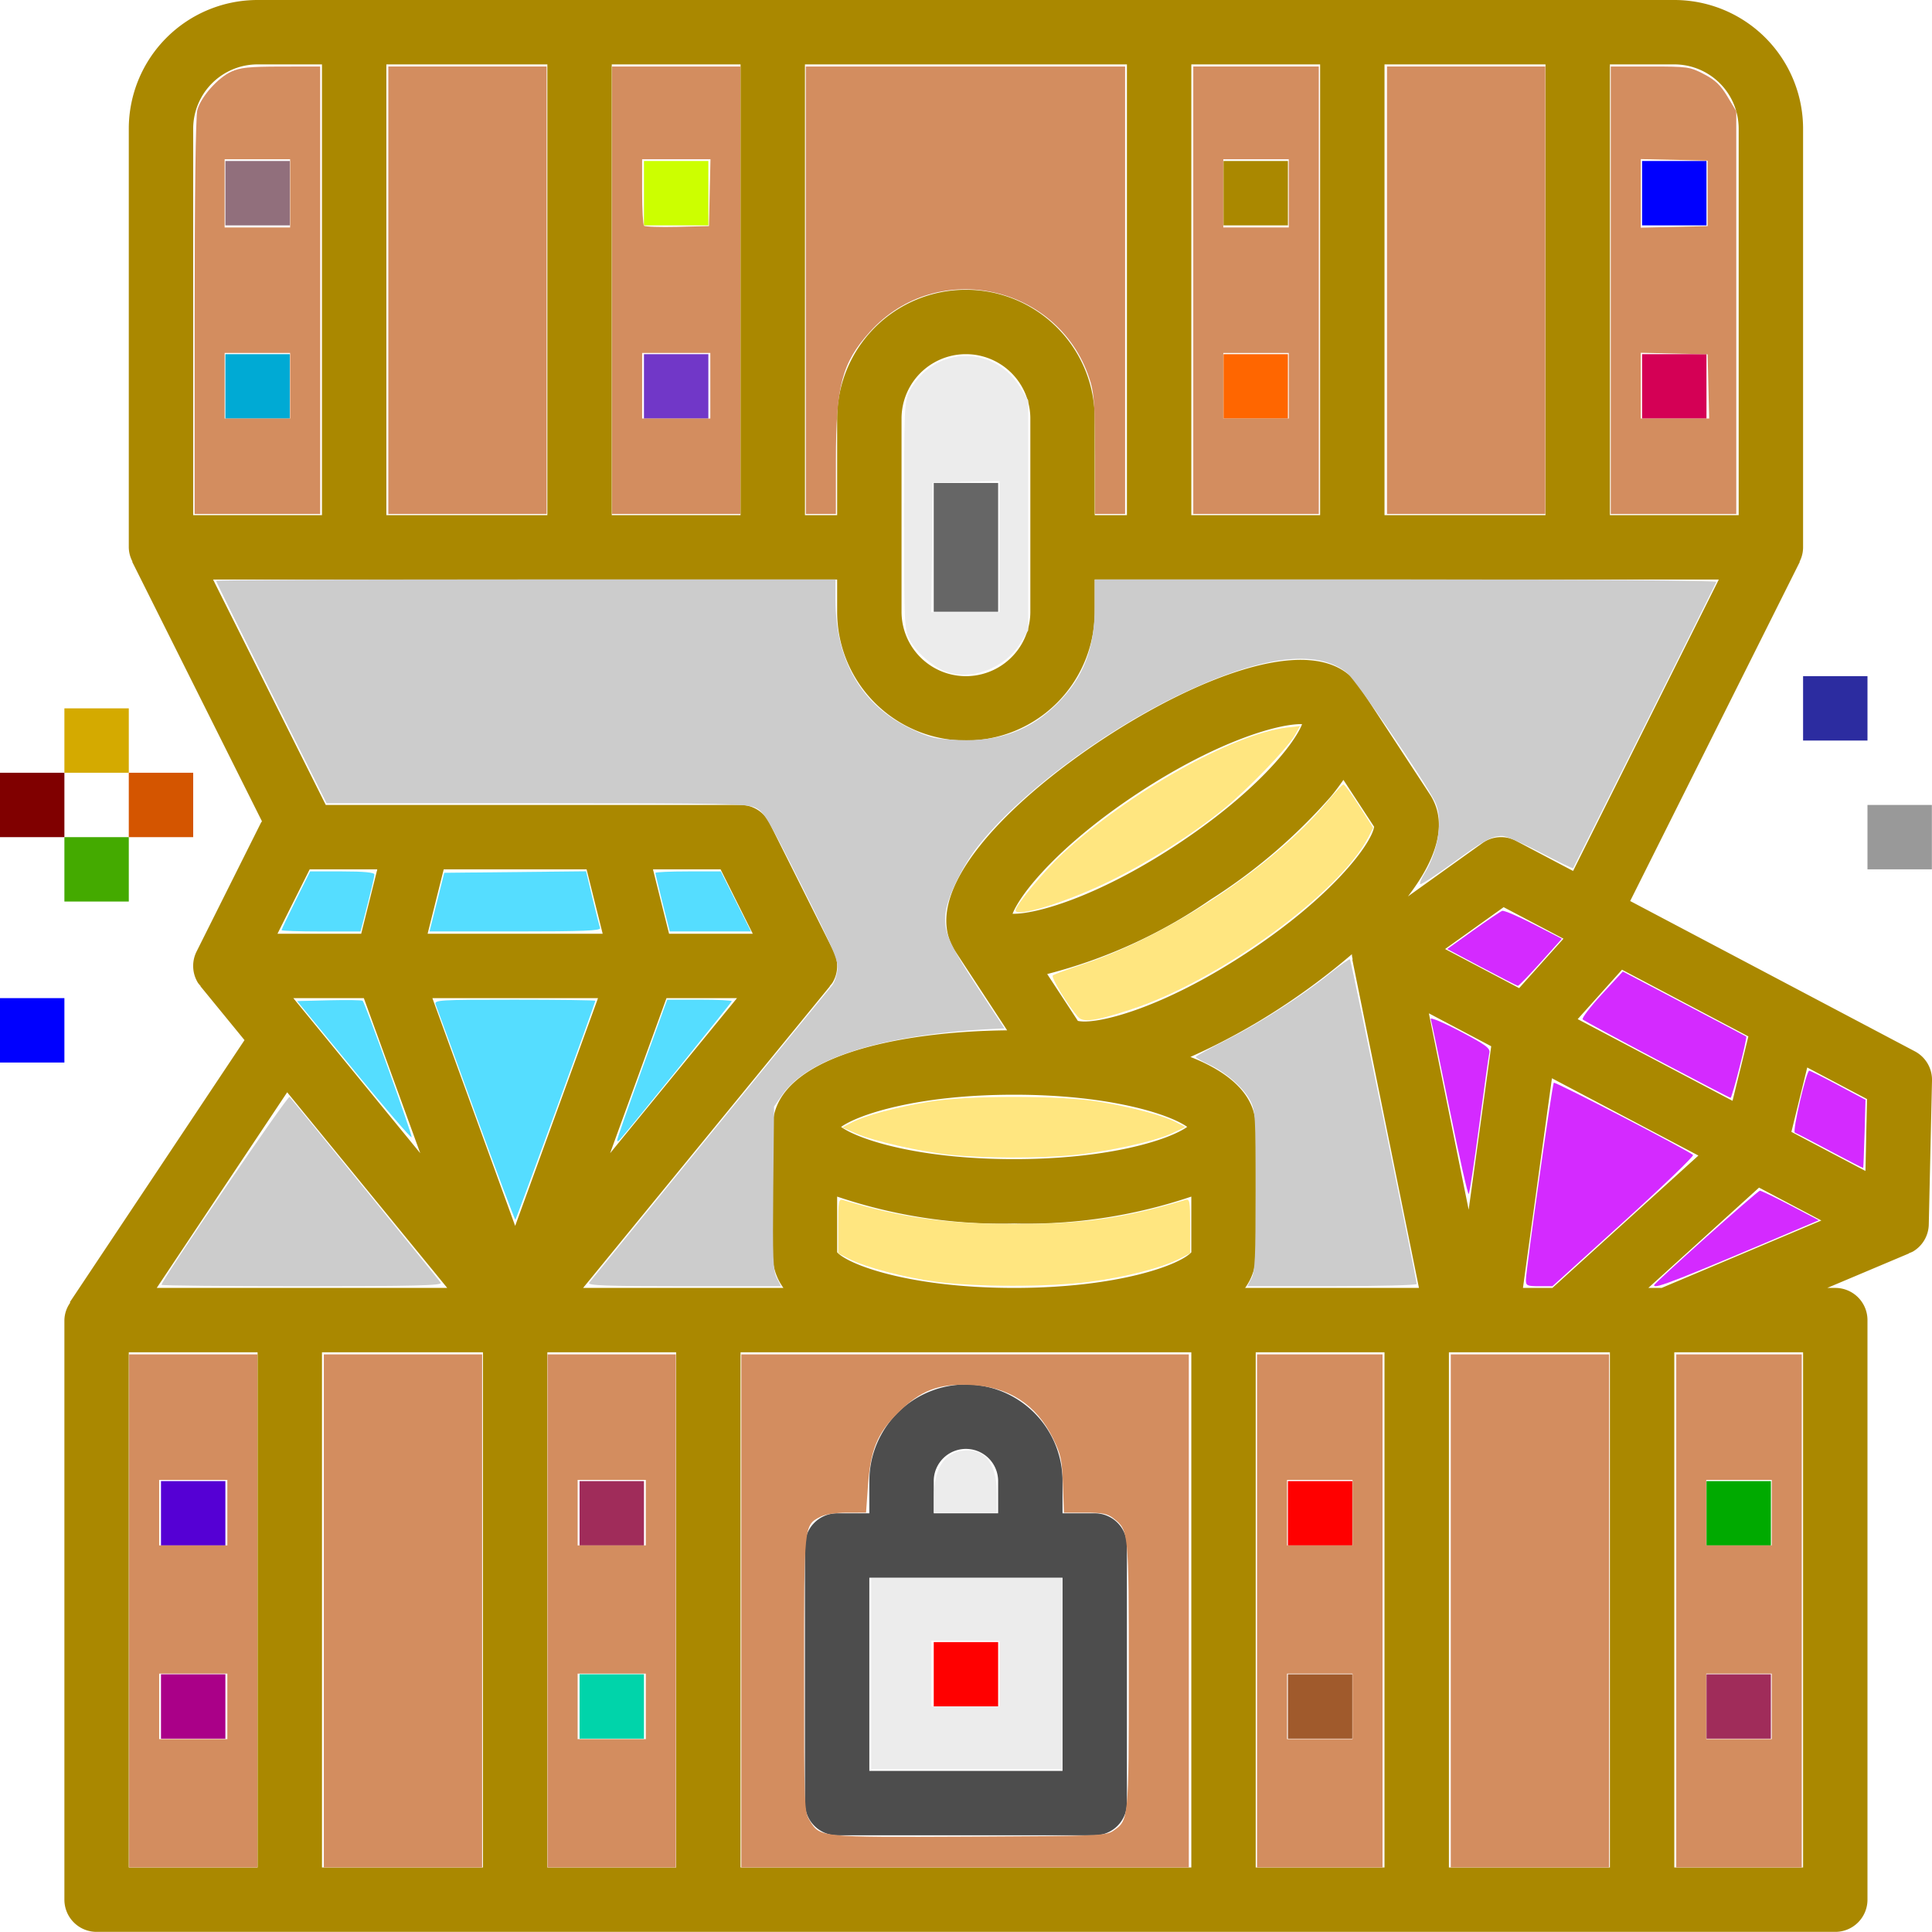 <?xml version="1.0" encoding="UTF-8" standalone="no"?>
<svg
   xmlns:dc="http://purl.org/dc/elements/1.1/"
   xmlns:cc="http://creativecommons.org/ns#"
   xmlns:rdf="http://www.w3.org/1999/02/22-rdf-syntax-ns#"
   xmlns:svg="http://www.w3.org/2000/svg"
   xmlns="http://www.w3.org/2000/svg"
   xmlns:sodipodi="http://sodipodi.sourceforge.net/DTD/sodipodi-0.dtd"
   xmlns:inkscape="http://www.inkscape.org/namespaces/inkscape"
   data-name="Layer 1"
   viewBox="0 0 60.004 60"
   x="0px"
   y="0px"
   version="1.1"
   id="svg60"
   sodipodi:docname="Treasure.svg"
   inkscape:version="0.92.2 (5c3e80d, 2017-08-06)"
   width="60.004"
   height="60">
  <defs
     id="defs64" />
  <sodipodi:namedview
     pagecolor="#ffffff"
     bordercolor="#666666"
     borderopacity="1"
     objecttolerance="10"
     gridtolerance="10"
     guidetolerance="10"
     inkscape:pageopacity="0"
     inkscape:pageshadow="2"
     inkscape:window-width="1366"
     inkscape:window-height="705"
     id="namedview62"
     showgrid="false"
     inkscape:zoom="11.8"
     inkscape:cx="13.493454"
     inkscape:cy="0.30925257"
     inkscape:window-x="-8"
     inkscape:window-y="-8"
     inkscape:window-maximized="1"
     inkscape:current-layer="svg60" />
  <path
     d="m 4.105,17.447 4.031,8.061 c -0.009,0.016 -0.022,0.028 -0.031,0.045 l -2,4 a 1,1 0 0 0 0.044,0.973 1.189,1.189 0 0 0 0.083,0.1 l -0.006,0.005 1.368,1.673 -5.426,8.141 0.015,0.011 A 0.97,0.97 0 0 0 2,41 v 18 a 1,1 0 0 0 1,1 h 54 a 1,1 0 0 0 1,-1 V 41 a 1,1 0 0 0 -1,-1 h -0.248 l 2.538,-1.071 v -0.008 a 0.925,0.925 0 0 0 0.122,-0.051 1,1 0 0 0 0.492,-0.84 l 0.1,-4.471 A 1,1 0 0 0 59.471,32.652 L 50.63,27.984 55.9,17.447 H 55.89 A 0.978,0.978 0 0 0 56,17 V 4 A 4,4 0 0 0 52,0 H 8 A 4,4 0 0 0 4,4 v 13 a 0.978,0.978 0 0 0 0.115,0.443 z M 26,38.894 v -1.73 A 15.94,15.94 0 0 0 31.5,38 15.94,15.94 0 0 0 37,37.164 v 1.73 C 36.631,39.294 34.706,40 31.5,40 28.294,40 26.369,39.293 26,38.894 Z M 37.588,27.945 a 17.316,17.316 0 0 0 3.746,-3.206 c 0.15,-0.181 0.273,-0.35 0.39,-0.517 l 0.954,1.457 c -0.089,0.536 -1.313,2.183 -3.995,3.94 -2.682,1.757 -4.683,2.214 -5.207,2.087 l -0.952,-1.454 a 15.863,15.863 0 0 0 5.064,-2.307 z m -6.14,0.434 c 0.259,-0.655 1.492,-2.172 3.948,-3.78 2.456,-1.608 4.35,-2.13 5.044,-2.108 -0.258,0.655 -1.491,2.173 -3.948,3.781 -2.457,1.608 -4.348,2.128 -5.044,2.107 z m 17.11,0.775 -1.376,1.535 -2.3,-1.214 1.818,-1.3 z M 43,42 V 58 H 39 V 42 Z m 2,0 h 5 v 16 h -5 z m 2.3,-2 0.9,-6.511 4.549,2.4 L 48.215,40 Z m 1.7,-8.348 1.376,-1.535 3.925,2.072 -0.492,2 z m -2.686,0.843 -0.7,5.077 -1.236,-6.1 z M 44.07,40 h -5.4 A 1.7,1.7 0 0 0 39,39 v -4 c 0,-0.994 -0.817,-1.7 -2.028,-2.174 a 20.014,20.014 0 0 0 2.807,-1.534 21.346,21.346 0 0 0 2.209,-1.657 c 0,0.013 0,0.024 0,0.036 a 1.106,1.106 0 0 0 0.025,0.13 H 42 Z m -7.2,-5 c -0.576,0.407 -2.437,1 -5.374,1 -2.937,0 -4.8,-0.593 -5.374,-1 0.576,-0.407 2.437,-1 5.374,-1 2.937,0 4.804,0.593 5.378,1 z M 37,42 V 58 H 23 V 42 Z M 21,58 H 17 V 42 h 4 z M 15,42 V 58 H 10 V 42 Z M 11.3,31 13.052,35.816 9.11,31 Z m 2.129,0 h 5.144 L 16,38.074 Z m 7.271,0 h 2.19 l -3.941,4.816 z m 0.08,-2 -0.5,-2 h 2.1 l 1,2 z m -2.562,-2 0.5,2 h -5.437 l 0.5,-2 z m -7,2 h -2.6 l 1,-2 h 2.1 z M 13.89,40 H 4.868 L 8.919,33.924 Z M 4,42 H 8 V 58 H 4 Z M 56,58 H 52 V 42 h 4 z M 51.194,40 54.632,36.885 56.568,37.907 51.607,40 Z m 6.743,-3.632 -2.3,-1.214 0.492,-2 1.857,0.981 z M 47.086,26.116 a 0.994,0.994 0 0 0 -1.048,0.071 l -2.31,1.654 c 0.878,-1.144 1.267,-2.274 0.682,-3.168 l -2.191,-3.346 c -1.214,-1.854 -5.025,-0.3 -7.918,1.6 -2.893,1.9 -5.844,4.765 -4.631,6.618 L 31.28,32 C 27.871,32.033 24,32.829 24,35 v 4 a 1.7,1.7 0 0 0 0.332,1 H 18.11 l 7.664,-9.367 -0.006,-0.005 a 1.189,1.189 0 0 0 0.083,-0.1 1,1 0 0 0 0.044,-0.973 l -2,-4 A 1,1 0 0 0 23,25 H 10.118 l -3.5,-7 H 26 v 1 a 4,4 0 0 0 8,0 v -1 h 19.382 l -4.525,9.05 z M 43,16 V 2 h 5 v 14 z m -2,0 H 37 V 2 h 4 z m -6,0 h -1 v -3 a 4,4 0 0 0 -8,0 v 3 H 25 V 2 h 10 z m -3,-3 v 6 a 2,2 0 0 1 -4,0 v -6 a 2,2 0 0 1 4,0 z m -9,3 H 19 V 2 h 4 z m -6,0 H 12 V 2 h 5 z M 54,4 V 16 H 50 V 2 h 2 a 2,2 0 0 1 2,2 z M 6,4 A 2,2 0 0 1 8,2 h 2 V 16 H 6 Z"
     id="path2"
     style="fill:#aa8800"
     inkscape:connector-curvature="0" />
  <rect
     x="7"
     y="5"
     width="2"
     height="2"
     id="rect4"
     style="fill:#916f7c" />
  <rect
     x="7"
     y="11"
     width="2"
     height="2"
     id="rect6"
     style="fill:#00aad4" />
  <rect
     x="20"
     y="5"
     width="2"
     height="2"
     id="rect8"
     style="fill:#ccff00" />
  <rect
     x="20"
     y="11"
     width="2"
     height="2"
     id="rect10"
     style="fill:#7137c8" />
  <rect
     x="38"
     y="5"
     width="2"
     height="2"
     id="rect12"
     style="fill:#aa8800" />
  <rect
     x="38"
     y="11"
     width="2"
     height="2"
     id="rect14"
     style="fill:#ff6600" />
  <rect
     x="51"
     y="5"
     width="2"
     height="2"
     id="rect16"
     style="fill:#0000ff" />
  <rect
     x="51"
     y="11"
     width="2"
     height="2"
     id="rect18"
     style="fill:#d40055" />
  <rect
     x="29"
     y="15"
     width="2"
     height="4"
     id="rect20"
     style="fill:#666666" />
  <rect
     x="18"
     y="46"
     width="2"
     height="2"
     id="rect22"
     style="fill:#a02c5a" />
  <rect
     x="18"
     y="52"
     width="2"
     height="2"
     id="rect24"
     style="fill:#00d4aa" />
  <rect
     x="40"
     y="46"
     width="2"
     height="2"
     id="rect26"
     style="fill:#ff0000" />
  <rect
     x="40"
     y="52"
     width="2"
     height="2"
     id="rect28"
     style="fill:#a05a2c" />
  <rect
     x="5"
     y="46"
     width="2"
     height="2"
     id="rect30"
     style="fill:#5500d4" />
  <rect
     x="5"
     y="52"
     width="2"
     height="2"
     id="rect32"
     style="fill:#aa0088" />
  <rect
     x="53"
     y="46"
     width="2"
     height="2"
     id="rect34"
     style="fill:#00aa00" />
  <rect
     x="53"
     y="52"
     width="2"
     height="2"
     id="rect36"
     style="fill:#a02c5a" />
  <path
     d="m 26,57 h 8 a 1,1 0 0 0 1,-1 v -8 a 1,1 0 0 0 -1,-1 h -1 v -1 a 3,3 0 0 0 -6,0 v 1 h -1 a 1,1 0 0 0 -1,1 v 8 a 1,1 0 0 0 1,1 z m 3,-11 a 1,1 0 0 1 2,0 v 1 h -2 z m -2,3 h 6 v 6 h -6 z"
     id="path38"
     style="fill:#4d4d4d"
     inkscape:connector-curvature="0" />
  <rect
     x="29"
     y="51"
     width="2"
     height="2"
     id="rect40"
     style="fill:#ff0000" />
  <rect
     x="2"
     y="22"
     width="2"
     height="2"
     id="rect42"
     style="fill:#d4aa00" />
  <rect
     x="4"
     y="24"
     width="2"
     height="2"
     id="rect44"
     style="fill:#d45500" />
  <rect
     x="2"
     y="26"
     width="2"
     height="2"
     id="rect46"
     style="fill:#44aa00" />
  <rect
     x="0"
     y="24"
     width="2"
     height="2"
     id="rect48"
     style="fill:#800000" />
  <rect
     x="0"
     y="31"
     width="2"
     height="2"
     id="rect50"
     style="fill:#0000ff" />
  <rect
     x="58"
     y="25"
     width="2"
     height="2"
     id="rect52"
     style="fill:#999999" />
  <rect
     x="56"
     y="21"
     width="2"
     height="2"
     id="rect54"
     style="fill:#2c2ca0" />
  <path
     style="fill:#cccccc;fill-opacity:1;stroke:none;stroke-width:0.085;stroke-opacity:1"
     d="m 5.016,39.903 c 0,-0.138 3.924,-5.896 3.977,-5.835 0.232,0.265 4.644,5.687 4.697,5.773 0.052,0.084 -0.83,0.106 -4.304,0.106 -2.403,0 -4.369,-0.019 -4.369,-0.043 z"
     id="path838"
     inkscape:connector-curvature="0" />
  <path
     style="fill:#cccccc;fill-opacity:1;stroke:none;stroke-width:0.085;stroke-opacity:1"
     d="m 18.299,39.84 c 0.172,-0.219 7.423,-9.095 7.541,-9.231 0.068,-0.078 0.143,-0.29 0.167,-0.47 0.039,-0.293 -0.079,-0.574 -1.103,-2.621 C 23.862,25.437 23.729,25.213 23.462,25.086 23.197,24.96 22.528,24.946 16.655,24.946 H 10.142 L 8.426,21.514 C 7.483,19.626 6.711,18.063 6.711,18.039 c 0,-0.023 4.328,-0.042 9.619,-0.042 h 9.619 v 0.62 c 0,1.901 0.81,3.29 2.342,4.018 0.596,0.283 0.749,0.319 1.487,0.349 1.277,0.051 2.232,-0.303 3.068,-1.14 0.81,-0.81 1.153,-1.706 1.153,-3.008 v -0.839 h 9.668 c 5.63,0 9.656,0.032 9.64,0.076 -0.019,0.052 -4.153,8.314 -4.45,8.894 -0.008,0.016 -0.462,-0.203 -1.008,-0.487 -0.546,-0.284 -1.081,-0.516 -1.187,-0.516 -0.329,0 -0.571,0.131 -1.556,0.848 -0.523,0.38 -0.972,0.671 -0.997,0.647 -0.025,-0.025 0.036,-0.175 0.134,-0.334 0.442,-0.715 0.585,-1.724 0.318,-2.241 -0.373,-0.722 -2.447,-3.755 -2.723,-3.983 -0.934,-0.77 -2.71,-0.533 -5.254,0.699 -2.421,1.174 -4.975,3.102 -6.228,4.703 -0.452,0.578 -0.908,1.51 -0.983,2.012 -0.086,0.577 0.075,0.961 0.988,2.353 l 0.834,1.271 -0.399,0.02 c -3.38,0.171 -5.704,0.902 -6.499,2.042 l -0.256,0.367 -0.025,2.533 c -0.021,2.167 -0.006,2.57 0.108,2.789 l 0.133,0.257 h -3.021 c -2.405,0 -3.004,-0.022 -2.938,-0.106 z"
     id="path840"
     inkscape:connector-curvature="0" />
  <path
     style="fill:#cccccc;fill-opacity:1;stroke:none;stroke-width:0.085;stroke-opacity:1"
     d="m 38.87,39.696 c 0.107,-0.207 0.129,-0.671 0.129,-2.715 0,-2.284 -0.012,-2.489 -0.167,-2.792 -0.204,-0.399 -0.75,-0.879 -1.289,-1.131 -0.221,-0.104 -0.404,-0.207 -0.405,-0.231 -0.002,-0.023 0.426,-0.26 0.95,-0.526 1.056,-0.536 2.344,-1.364 3.226,-2.076 0.318,-0.256 0.594,-0.449 0.615,-0.429 0.035,0.035 2.07,9.947 2.07,10.083 0,0.036 -1.183,0.066 -2.629,0.066 h -2.629 z"
     id="path842"
     inkscape:connector-curvature="0" />
  <path
     style="fill:#d42aff;fill-opacity:1;stroke:none;stroke-width:0.085;stroke-opacity:1"
     d="m 46.02,30.044 -1.072,-0.569 0.804,-0.575 c 0.442,-0.316 0.849,-0.591 0.903,-0.611 0.054,-0.02 0.493,0.167 0.975,0.416 l 0.877,0.452 -0.658,0.733 c -0.362,0.403 -0.68,0.731 -0.708,0.728 -0.027,-0.003 -0.532,-0.262 -1.122,-0.575 z"
     id="path852"
     inkscape:connector-curvature="0" />
  <path
     style="fill:#d42aff;fill-opacity:1;stroke:none;stroke-width:0.085;stroke-opacity:1"
     d="m 45.022,34.455 c -0.299,-1.478 -0.563,-2.741 -0.586,-2.806 -0.023,-0.066 0.386,0.105 0.909,0.38 0.801,0.421 0.945,0.527 0.911,0.671 -0.022,0.094 -0.163,1.105 -0.315,2.247 -0.152,1.142 -0.298,2.103 -0.325,2.136 -0.027,0.033 -0.294,-1.149 -0.593,-2.627 z"
     id="path854"
     inkscape:connector-curvature="0" />
  <path
     style="fill:#d42aff;fill-opacity:1;stroke:none;stroke-width:0.085;stroke-opacity:1"
     d="m 47.391,39.756 c 0.003,-0.321 0.817,-6.08 0.866,-6.129 0.042,-0.042 4.176,2.103 4.325,2.244 0.036,0.034 -0.932,0.965 -2.15,2.069 l -2.216,2.007 h -0.413 c -0.373,0 -0.413,-0.019 -0.411,-0.191 z"
     id="path856"
     inkscape:connector-curvature="0" />
  <path
     style="fill:#d42aff;fill-opacity:1;stroke:none;stroke-width:0.085;stroke-opacity:1"
     d="m 51.461,32.911 c -1.233,-0.651 -2.271,-1.214 -2.306,-1.249 -0.036,-0.036 0.23,-0.385 0.591,-0.777 l 0.656,-0.712 1.904,1.001 c 1.047,0.551 1.915,1.009 1.928,1.019 0.041,0.03 -0.439,1.906 -0.486,1.904 -0.025,-0.001 -1.054,-0.535 -2.287,-1.186 z"
     id="path858"
     inkscape:connector-curvature="0" />
  <path
     style="fill:#d42aff;fill-opacity:1;stroke:none;stroke-width:0.085;stroke-opacity:1"
     d="m 56.838,35.745 c -0.559,-0.298 -1.052,-0.554 -1.094,-0.569 -0.083,-0.029 0.358,-1.926 0.447,-1.923 0.03,7.4e-4 0.435,0.204 0.901,0.453 l 0.847,0.451 -0.03,1.052 c -0.016,0.578 -0.036,1.058 -0.042,1.065 -0.007,0.007 -0.47,-0.23 -1.029,-0.528 z"
     id="path860"
     inkscape:connector-curvature="0" />
  <path
     style="fill:#d42aff;fill-opacity:1;stroke:none;stroke-width:0.085;stroke-opacity:1"
     d="m 51.372,39.917 c 0,-0.063 3.216,-2.937 3.287,-2.937 0.042,0 0.47,0.206 0.952,0.459 l 0.876,0.459 -0.29,0.123 c -4.144,1.76 -4.824,2.028 -4.824,1.896 z"
     id="path862"
     inkscape:connector-curvature="0" />
  <path
     style="fill:#55ddff;fill-opacity:1;stroke:none;stroke-width:0.085;stroke-opacity:1"
     d="m 19.168,35.409 c 0,-0.044 0.35,-1.043 0.777,-2.22 l 0.777,-2.141 h 1.003 c 0.552,0 1.003,0.021 1.003,0.047 0,0.036 -3.148,3.929 -3.488,4.313 -0.044,0.05 -0.071,0.05 -0.071,7.62e-4 z"
     id="path864"
     inkscape:connector-curvature="0" />
  <path
     style="fill:#55ddff;fill-opacity:1;stroke:none;stroke-width:0.085;stroke-opacity:1"
     d="M 20.577,28.042 C 20.455,27.554 20.355,27.135 20.355,27.11 c 0,-0.025 0.457,-0.045 1.016,-0.045 h 1.016 l 0.468,0.932 0.468,0.932 h -1.261 -1.261 z"
     id="path866"
     inkscape:connector-curvature="0" />
  <path
     style="fill:#55ddff;fill-opacity:1;stroke:none;stroke-width:0.085;stroke-opacity:1"
     d="m 13.569,28.018 0.229,-0.911 2.202,-0.023 2.202,-0.023 0.198,0.828 c 0.109,0.455 0.216,0.875 0.238,0.934 0.031,0.083 -0.53,0.106 -2.629,0.106 h -2.669 z"
     id="path868"
     inkscape:connector-curvature="0" />
  <path
     style="fill:#55ddff;fill-opacity:1;stroke:none;stroke-width:0.085;stroke-opacity:1"
     d="m 8.745,28.888 c 0,-0.023 0.199,-0.442 0.443,-0.932 l 0.443,-0.891 h 0.998 c 0.672,0 0.998,0.031 0.998,0.094 0,0.084 -0.106,0.526 -0.347,1.453 l -0.083,0.318 H 9.97 c -0.674,0 -1.226,-0.019 -1.226,-0.041 z"
     id="path870"
     inkscape:connector-curvature="0" />
  <path
     style="fill:#55ddff;fill-opacity:1;stroke:none;stroke-width:0.085;stroke-opacity:1"
     d="m 10.995,33.243 -1.767,-2.152 0.998,-0.024 c 0.549,-0.013 1.016,-0.006 1.038,0.016 0.078,0.078 1.544,4.162 1.521,4.237 -0.013,0.042 -0.819,-0.892 -1.791,-2.076 z"
     id="path872"
     inkscape:connector-curvature="0" />
  <path
     style="fill:#55ddff;fill-opacity:1;stroke:none;stroke-width:0.085;stroke-opacity:1"
     d="m 14.783,34.629 c -0.656,-1.806 -1.22,-3.351 -1.252,-3.432 -0.055,-0.139 0.095,-0.148 2.451,-0.148 1.38,0 2.509,0.015 2.509,0.034 0,0.057 -2.45,6.767 -2.483,6.8 -0.017,0.017 -0.568,-1.447 -1.225,-3.253 z"
     id="path874"
     inkscape:connector-curvature="0" />
  <path
     style="fill:#ffe680;fill-opacity:1;stroke:none;stroke-width:0.085;stroke-opacity:1"
     d="m 29.084,39.81 c -0.987,-0.132 -2.2,-0.45 -2.715,-0.713 l -0.336,-0.171 v -0.851 c 0,-0.772 0.014,-0.847 0.148,-0.806 1.766,0.545 3.226,0.749 5.36,0.748 2.104,-9.3e-5 3.38,-0.182 5.275,-0.75 0.134,-0.04 0.148,0.036 0.148,0.807 v 0.851 l -0.333,0.17 c -0.551,0.281 -1.685,0.572 -2.791,0.715 -1.272,0.165 -3.517,0.165 -4.757,-6.44e-4 z"
     id="path876"
     inkscape:connector-curvature="0" />
  <path
     style="fill:#ffe680;fill-opacity:1;stroke:none;stroke-width:0.085;stroke-opacity:1"
     d="m 29.51,35.866 c -0.922,-0.096 -2.383,-0.428 -2.926,-0.665 l -0.424,-0.185 0.31,-0.16 c 0.412,-0.213 1.36,-0.466 2.401,-0.641 1.175,-0.197 4.079,-0.197 5.254,0 1.028,0.173 1.987,0.427 2.39,0.634 l 0.299,0.154 -0.409,0.192 c -0.534,0.251 -1.971,0.569 -3.074,0.68 -1.019,0.103 -2.793,0.099 -3.823,-0.009 z"
     id="path878"
     inkscape:connector-curvature="0" />
  <path
     style="fill:#ffe680;fill-opacity:1;stroke:none;stroke-width:0.085;stroke-opacity:1"
     d="m 33.473,31.577 c -0.325,-0.378 -0.84,-1.229 -0.775,-1.283 0.04,-0.033 0.454,-0.186 0.92,-0.339 2.648,-0.871 5.937,-3.053 7.585,-5.032 0.256,-0.308 0.491,-0.562 0.521,-0.564 0.03,-0.003 0.251,0.3 0.49,0.672 l 0.434,0.677 -0.14,0.276 c -0.881,1.732 -4.631,4.464 -7.352,5.357 -1.142,0.375 -1.518,0.428 -1.683,0.236 z"
     id="path880"
     inkscape:connector-curvature="0" />
  <path
     style="fill:#ffe680;fill-opacity:1;stroke:none;stroke-width:0.085;stroke-opacity:1"
     d="m 31.542,28.273 c 0.002,-0.157 0.908,-1.249 1.464,-1.764 2.031,-1.884 5.284,-3.714 6.956,-3.912 l 0.418,-0.05 -0.161,0.281 c -0.237,0.413 -1.489,1.709 -2.229,2.307 -0.99,0.799 -2.311,1.635 -3.525,2.23 -1.328,0.65 -2.926,1.147 -2.923,0.908 z"
     id="path882"
     inkscape:connector-curvature="0" />
  <path
     style="fill:#d38d5f;fill-opacity:1;stroke:none;stroke-width:0.085;stroke-opacity:1"
     d="m 10.058,50.031 v -7.966 h 2.458 2.458 v 7.966 7.966 h -2.458 -2.458 z"
     id="path861"
     inkscape:connector-curvature="0" />
  <path
     style="fill:#d38d5f;fill-opacity:1;stroke:none;stroke-width:0.085;stroke-opacity:1"
     d="m 17.007,50.031 v -7.966 h 1.992 1.992 v 7.966 7.966 h -1.992 -1.992 z m 3.051,2.966 v -1.017 h -1.059 -1.059 v 1.017 1.017 h 1.059 1.059 z m 0,-6.017 v -1.017 h -1.059 -1.059 v 1.017 1.017 h 1.059 1.059 z"
     id="path863"
     inkscape:connector-curvature="0" />
  <path
     style="fill:#d38d5f;fill-opacity:1;stroke:none;stroke-width:0.085;stroke-opacity:1"
     d="m 23.024,50.031 v -7.966 h 6.949 6.949 v 7.966 7.966 h -6.949 -6.949 z m 11.558,6.826 c 0.472,-0.32 0.476,-0.353 0.476,-4.834 0,-4.465 -0.003,-4.493 -0.467,-4.859 -0.194,-0.153 -0.345,-0.184 -0.89,-0.184 h -0.657 l -0.032,-0.874 c -0.029,-0.78 -0.062,-0.934 -0.309,-1.436 -0.516,-1.048 -1.371,-1.602 -2.558,-1.656 -1.001,-0.046 -1.543,0.161 -2.254,0.864 -0.648,0.641 -0.856,1.149 -0.936,2.295 l -0.057,0.807 H 26.313 c -0.357,0 -0.682,0.05 -0.834,0.129 -0.511,0.264 -0.506,0.212 -0.505,4.888 3.05e-4,4.124 0.006,4.272 0.171,4.543 0.322,0.528 0.279,0.523 4.956,0.502 4.047,-0.019 4.248,-0.027 4.482,-0.185 z"
     id="path865"
     inkscape:connector-curvature="0" />
  <path
     style="fill:#d38d5f;fill-opacity:1;stroke:none;stroke-width:0.085;stroke-opacity:1"
     d="m 39.041,50.031 v -7.966 h 1.949 1.949 v 7.966 7.966 h -1.949 -1.949 z m 2.966,2.966 v -1.017 h -1.017 -1.017 v 1.017 1.017 h 1.017 1.017 z m 0,-6.017 v -1.017 h -1.017 -1.017 v 1.017 1.017 h 1.017 1.017 z"
     id="path867"
     inkscape:connector-curvature="0" />
  <path
     style="fill:#d38d5f;fill-opacity:1;stroke:none;stroke-width:0.085;stroke-opacity:1"
     d="m 45.058,50.031 v -7.966 h 2.458 2.458 v 7.966 7.966 h -2.458 -2.458 z"
     id="path869"
     inkscape:connector-curvature="0" />
  <path
     style="fill:#d38d5f;fill-opacity:1;stroke:none;stroke-width:0.085;stroke-opacity:1"
     d="m 52.061,50.031 v -7.966 h 1.949 1.949 v 7.966 7.966 h -1.949 -1.949 z m 2.966,2.966 v -1.017 h -1.017 -1.017 v 1.017 1.017 h 1.017 1.017 z m 0,-6.017 v -1.017 h -1.017 -1.017 v 1.017 1.017 h 1.017 1.017 z"
     id="path871"
     inkscape:connector-curvature="0" />
  <path
     style="fill:#d38d5f;fill-opacity:1;stroke:none;stroke-width:0.085;stroke-opacity:1"
     d="m 4.01,50.031 v -7.966 h 1.992 1.992 v 7.966 7.966 H 6.002 4.01 Z m 3.051,2.966 v -1.017 h -1.059 -1.059 v 1.017 1.017 h 1.059 1.059 z m 0,-6.017 v -1.017 h -1.059 -1.059 v 1.017 1.017 h 1.059 1.059 z"
     id="path873"
     inkscape:connector-curvature="0" />
  <path
     style="fill:#d38d5f;fill-opacity:1;stroke:none;stroke-width:0.085;stroke-opacity:1"
     d="M 6.045,9.84 C 6.045,6.059 6.077,3.602 6.129,3.415 6.243,3.005 6.766,2.415 7.184,2.225 7.465,2.097 7.745,2.068 8.735,2.067 l 1.208,-0.002 V 9.014 15.963 H 7.993 6.044 L 6.045,9.84 Z M 9.01,11.98 V 10.963 H 7.993 6.977 v 1.017 1.017 H 7.993 9.01 Z m 0,-5.975 V 4.946 H 7.993 6.977 v 1.059 1.059 H 7.993 9.01 Z"
     id="path875"
     inkscape:connector-curvature="0" />
  <path
     style="fill:#d38d5f;fill-opacity:1;stroke:none;stroke-width:0.085;stroke-opacity:1"
     d="M 12.061,9.014 V 2.065 h 2.458 2.458 v 6.949 6.949 h -2.458 -2.458 z"
     id="path877"
     inkscape:connector-curvature="0" />
  <path
     style="fill:#d38d5f;fill-opacity:1;stroke:none;stroke-width:0.085;stroke-opacity:1"
     d="M 19.01,9.014 V 2.065 h 1.992 1.992 v 6.949 6.949 h -1.992 -1.992 z m 3.051,2.966 v -1.017 h -1.059 -1.059 v 1.017 1.017 h 1.059 1.059 z m -0.019,-5.996 0.024,-1.038 H 21.005 19.943 v 1.003 c 0,0.552 0.027,1.029 0.059,1.062 0.032,0.032 0.5,0.048 1.038,0.035 l 0.979,-0.024 z"
     id="path879"
     inkscape:connector-curvature="0" />
  <path
     style="fill:#d38d5f;fill-opacity:1;stroke:none;stroke-width:0.085;stroke-opacity:1"
     d="M 25.027,9.014 V 2.065 h 4.958 4.958 v 6.949 6.949 h -0.466 -0.466 v -1.807 c 0,-1.404 -0.03,-1.909 -0.135,-2.267 -0.887,-3.024 -4.763,-3.915 -6.864,-1.578 -0.863,0.959 -1.049,1.665 -1.05,3.978 l -0.001,1.674 h -0.466 -0.466 z"
     id="path881"
     inkscape:connector-curvature="0" />
  <path
     style="fill:#d38d5f;fill-opacity:1;stroke:none;stroke-width:0.085;stroke-opacity:1"
     d="M 37.061,9.014 V 2.065 h 1.949 1.949 v 6.949 6.949 h -1.949 -1.949 z m 2.966,2.966 v -1.017 h -1.017 -1.017 v 1.017 1.017 h 1.017 1.017 z m 0,-5.975 v -1.059 h -1.017 -1.017 v 1.059 1.059 h 1.017 1.017 z"
     id="path883"
     inkscape:connector-curvature="0" />
  <path
     style="fill:#d38d5f;fill-opacity:1;stroke:none;stroke-width:0.085;stroke-opacity:1"
     d="M 43.078,9.014 V 2.065 h 2.458 2.458 V 9.014 15.963 H 45.536 43.078 Z"
     id="path885"
     inkscape:connector-curvature="0" />
  <path
     style="fill:#d38d5f;fill-opacity:1;stroke:none;stroke-width:0.085;stroke-opacity:1"
     d="M 50.027,9.014 V 2.065 h 1.219 c 1.17,0 1.238,0.01 1.674,0.237 0.351,0.183 0.518,0.342 0.73,0.695 l 0.275,0.459 v 6.254 6.254 h -1.949 -1.949 z m 3.032,2.987 -0.024,-0.996 -1.038,-0.024 -1.038,-0.024 v 1.02 1.02 h 1.062 1.062 z M 53.036,6.006 V 4.989 l -1.038,-0.024 -1.038,-0.024 v 1.065 1.065 l 1.038,-0.024 1.038,-0.024 z"
     id="path887"
     inkscape:connector-curvature="0" />
  <path
     style="fill:#ececec;fill-opacity:1;stroke:none;stroke-width:0.085;stroke-opacity:1"
     d="M 29.361,20.852 C 28.952,20.697 28.442,20.242 28.246,19.859 28.087,19.546 28.078,19.353 28.078,16.006 c 0,-3.307 0.01,-3.543 0.163,-3.843 0.719,-1.408 2.606,-1.488 3.437,-0.145 l 0.256,0.415 v 3.573 3.573 l -0.256,0.415 c -0.475,0.768 -1.528,1.159 -2.317,0.859 z m 1.683,-3.875 v -2.037 l -1.038,0.024 -1.038,0.024 -0.023,2.013 -0.023,2.013 h 1.061 1.061 z"
     id="path889"
     inkscape:connector-curvature="0" />
  <path
     style="fill:#ececec;fill-opacity:1;stroke:none;stroke-width:0.085;stroke-opacity:1"
     d="m 27.061,51.98 v -2.966 h 2.966 2.966 v 2.966 2.966 h -2.966 -2.966 z m 3.983,0 V 50.963 H 29.985 28.926 v 1.017 1.017 h 1.059 1.059 z"
     id="path891"
     inkscape:connector-curvature="0" />
  <path
     style="fill:#ececec;fill-opacity:1;stroke:none;stroke-width:0.085;stroke-opacity:1"
     d="m 29.01,46.477 c 0,-0.825 0.283,-1.311 0.82,-1.412 0.71,-0.133 1.128,0.349 1.129,1.301 l 3.17e-4,0.614 H 29.985 29.01 Z"
     id="path893"
     inkscape:connector-curvature="0" />
</svg>
